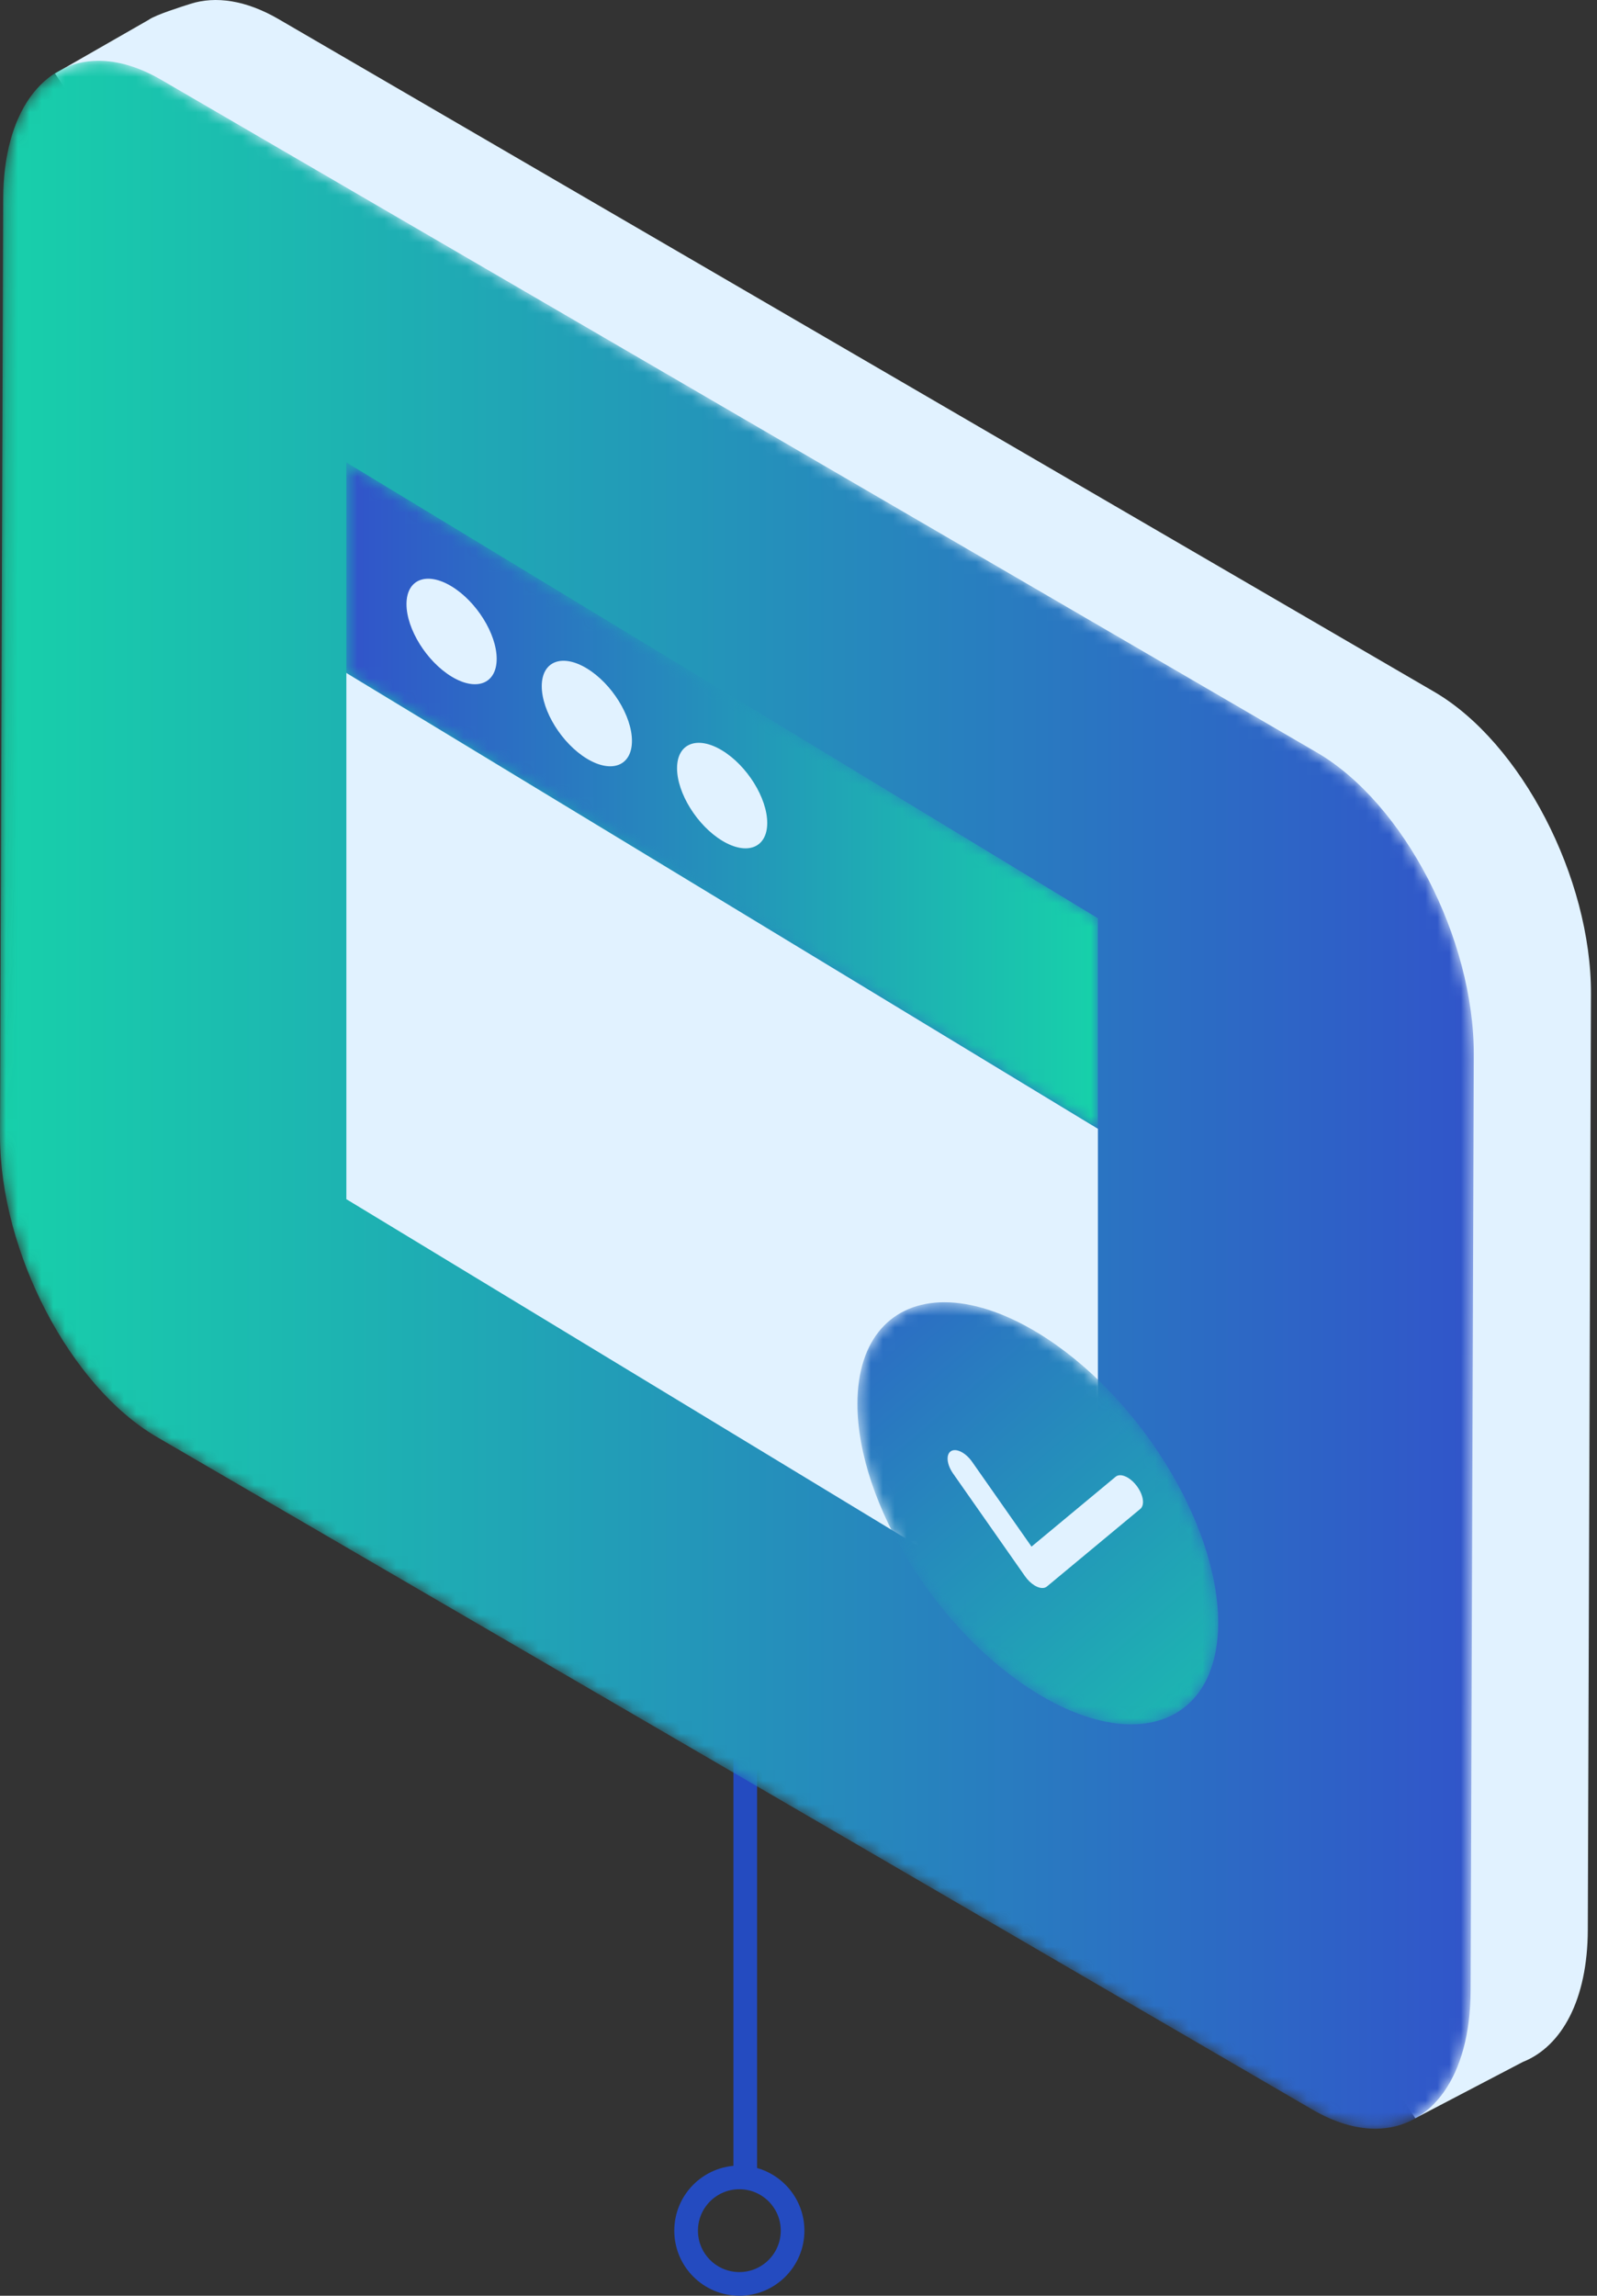 <?xml version="1.0" encoding="UTF-8"?>
<svg width="135px" height="194px" viewBox="0 0 135 194" version="1.1" xmlns="http://www.w3.org/2000/svg" xmlns:xlink="http://www.w3.org/1999/xlink">
    <rect x="0" y="0" width="135" height="194" fill="#333333" stroke="none"/>
    <!-- Generator: Sketch 52.2 (67145) - http://www.bohemiancoding.com/sketch -->
    <title>v</title>
    <desc>Created with Sketch.</desc>
    <defs>
        <path d="M0.269,11.807 L0,90.893 L0,91.055 C0.032,100.846 5.944,112.181 13.259,116.438 L110.936,173.274 C112.809,174.364 114.592,174.885 116.212,174.894 L116.291,174.894 C120.993,174.871 124.291,170.516 124.316,163.23 L124.584,84.145 C124.617,74.318 118.681,62.881 111.325,58.601 L13.649,1.764 C11.759,0.664 9.961,0.144 8.33,0.144 C3.61,0.145 0.294,4.504 0.269,11.807" id="path-1"></path>
        <linearGradient x1="100%" y1="50%" x2="0%" y2="50%" id="linearGradient-3">
            <stop stop-color="#3154CA" offset="0%"></stop>
            <stop stop-color="#17D1AA" offset="100%"></stop>
        </linearGradient>
        <polygon id="path-4" points="0.556 18.043 64.086 56.563 64.086 38.775 0.556 0.254"></polygon>
        <linearGradient x1="0%" y1="50%" x2="100.001%" y2="50%" id="linearGradient-6">
            <stop stop-color="#3154CA" offset="0%"></stop>
            <stop stop-color="#17D1AA" offset="100%"></stop>
        </linearGradient>
        <path d="M0.353,8.962 C0.353,17.383 7.18,28.349 15.6,33.455 C24.021,38.561 30.848,35.874 30.848,27.452 C30.848,19.031 24.021,8.066 15.6,2.96 C12.71,1.208 10.009,0.373 7.706,0.373 C3.299,0.374 0.353,3.431 0.353,8.962" id="path-7"></path>
        <linearGradient x1="-8.42%" y1="-34.987%" x2="107.569%" y2="133.751%" id="linearGradient-9">
            <stop stop-color="#3154CA" offset="0%"></stop>
            <stop stop-color="#17D1AA" offset="100%"></stop>
        </linearGradient>
    </defs>
    <g id="v" stroke="none" stroke-width="1" fill="none" fill-rule="evenodd">
        <g id="Group">
            <g id="Group-8-Copy" transform="translate(58, 121)" stroke="#244BC0" stroke-width="2">
                <path d="M5,0 L5,63.43" id="Path-3"></path>
                <circle id="Oval-2" cx="4.5" cy="67.5" r="4.5"></circle>
            </g>
            <g id="Group-23" transform="translate(-0, 0)">
                <path d="M4.65,6.21 L12.579,1.669 C13.159,1.247 15.412,0.546 16.087,0.329 L16.089,0.328 C18.223,-0.357 20.793,0.012 23.555,1.619 L121.232,58.456 C128.588,62.736 134.524,74.173 134.49,84 L134.222,163.085 C134.202,168.978 132.031,172.934 128.718,174.25 L119.64,178.997 L112.509,168.28 L23.166,116.293 C15.81,112.013 9.874,100.576 9.907,90.748 L10.166,14.498 L4.65,6.21 Z" id="Fill-1" fill="#E1F2FF"></path>
                <g id="Group-5" transform="translate(0, 4.992)">
                    <mask id="mask-2" fill="white">
                        <use xlink:href="#path-1"></use>
                    </mask>
                    <g id="Clip-4"></g>
                    <path d="M0.269,11.807 L0,90.893 L0,91.055 C0.032,100.846 5.944,112.181 13.259,116.438 L110.936,173.274 C112.809,174.364 114.592,174.885 116.212,174.894 L116.291,174.894 C120.993,174.871 124.291,170.516 124.316,163.23 L124.584,84.145 C124.617,74.318 118.681,62.881 111.325,58.601 L13.649,1.764 C11.759,0.664 9.961,0.144 8.33,0.144 C3.61,0.145 0.294,4.504 0.269,11.807" id="Fill-3" fill="url(#linearGradient-3)" mask="url(#mask-2)"></path>
                </g>
                <polygon id="Fill-6" fill="#E1F2FF" points="29.279 56.865 92.81 95.385 92.81 139.856 29.279 101.336"></polygon>
                <g id="Group-10" transform="translate(28.723, 38.822)">
                    <mask id="mask-5" fill="white">
                        <use xlink:href="#path-4"></use>
                    </mask>
                    <g id="Clip-9"></g>
                    <polygon id="Fill-8" fill="url(#linearGradient-6)" mask="url(#mask-5)" points="0.556 18.043 64.086 56.563 64.086 38.775 0.556 0.254"></polygon>
                </g>
                <g id="Group-17" transform="translate(33.83, 48.396)" fill="#E1F2FF">
                    <path d="M4.344,1.155 C6.449,2.432 8.156,5.173 8.156,7.278 C8.156,9.383 6.449,10.055 4.344,8.779 C2.239,7.502 0.532,4.761 0.532,2.656 C0.532,0.551 2.239,-0.122 4.344,1.155" id="Fill-11"></path>
                    <path d="M15.779,8.089 C17.884,9.365 19.591,12.106 19.591,14.212 C19.591,16.317 17.884,16.989 15.779,15.713 C13.674,14.436 11.967,11.695 11.967,9.589 C11.967,7.484 13.674,6.812 15.779,8.089" id="Fill-13"></path>
                    <path d="M27.215,15.022 C29.32,16.299 31.027,19.04 31.027,21.146 C31.027,23.251 29.32,23.922 27.215,22.646 C25.11,21.37 23.403,18.628 23.403,16.523 C23.403,14.418 25.11,13.746 27.215,15.022" id="Fill-15"></path>
                </g>
                <g id="Group-20" transform="translate(72.128, 109.673)">
                    <mask id="mask-8" fill="white">
                        <use xlink:href="#path-7"></use>
                    </mask>
                    <g id="Clip-19"></g>
                    <path d="M0.353,8.962 C0.353,17.383 7.18,28.349 15.6,33.455 C24.021,38.561 30.848,35.874 30.848,27.452 C30.848,19.031 24.021,8.066 15.6,2.96 C12.71,1.208 10.009,0.373 7.706,0.373 C3.299,0.374 0.353,3.431 0.353,8.962" id="Fill-18" fill="url(#linearGradient-9)" mask="url(#mask-8)"></path>
                </g>
                <path d="M96.077,125.547 C95.499,124.795 94.709,124.458 94.308,124.792 L87.198,130.696 L82.18,123.535 C81.639,122.76 80.837,122.354 80.392,122.627 C79.947,122.9 80.025,123.748 80.569,124.522 L86.65,133.202 C86.879,133.527 87.164,133.801 87.456,133.979 C87.513,134.013 87.571,134.044 87.63,134.072 C87.98,134.236 88.296,134.234 88.499,134.067 L96.395,127.509 C96.795,127.175 96.652,126.297 96.077,125.547" id="Fill-21" fill="#E1F2FF"></path>
            </g>
        </g>
    </g>
</svg>